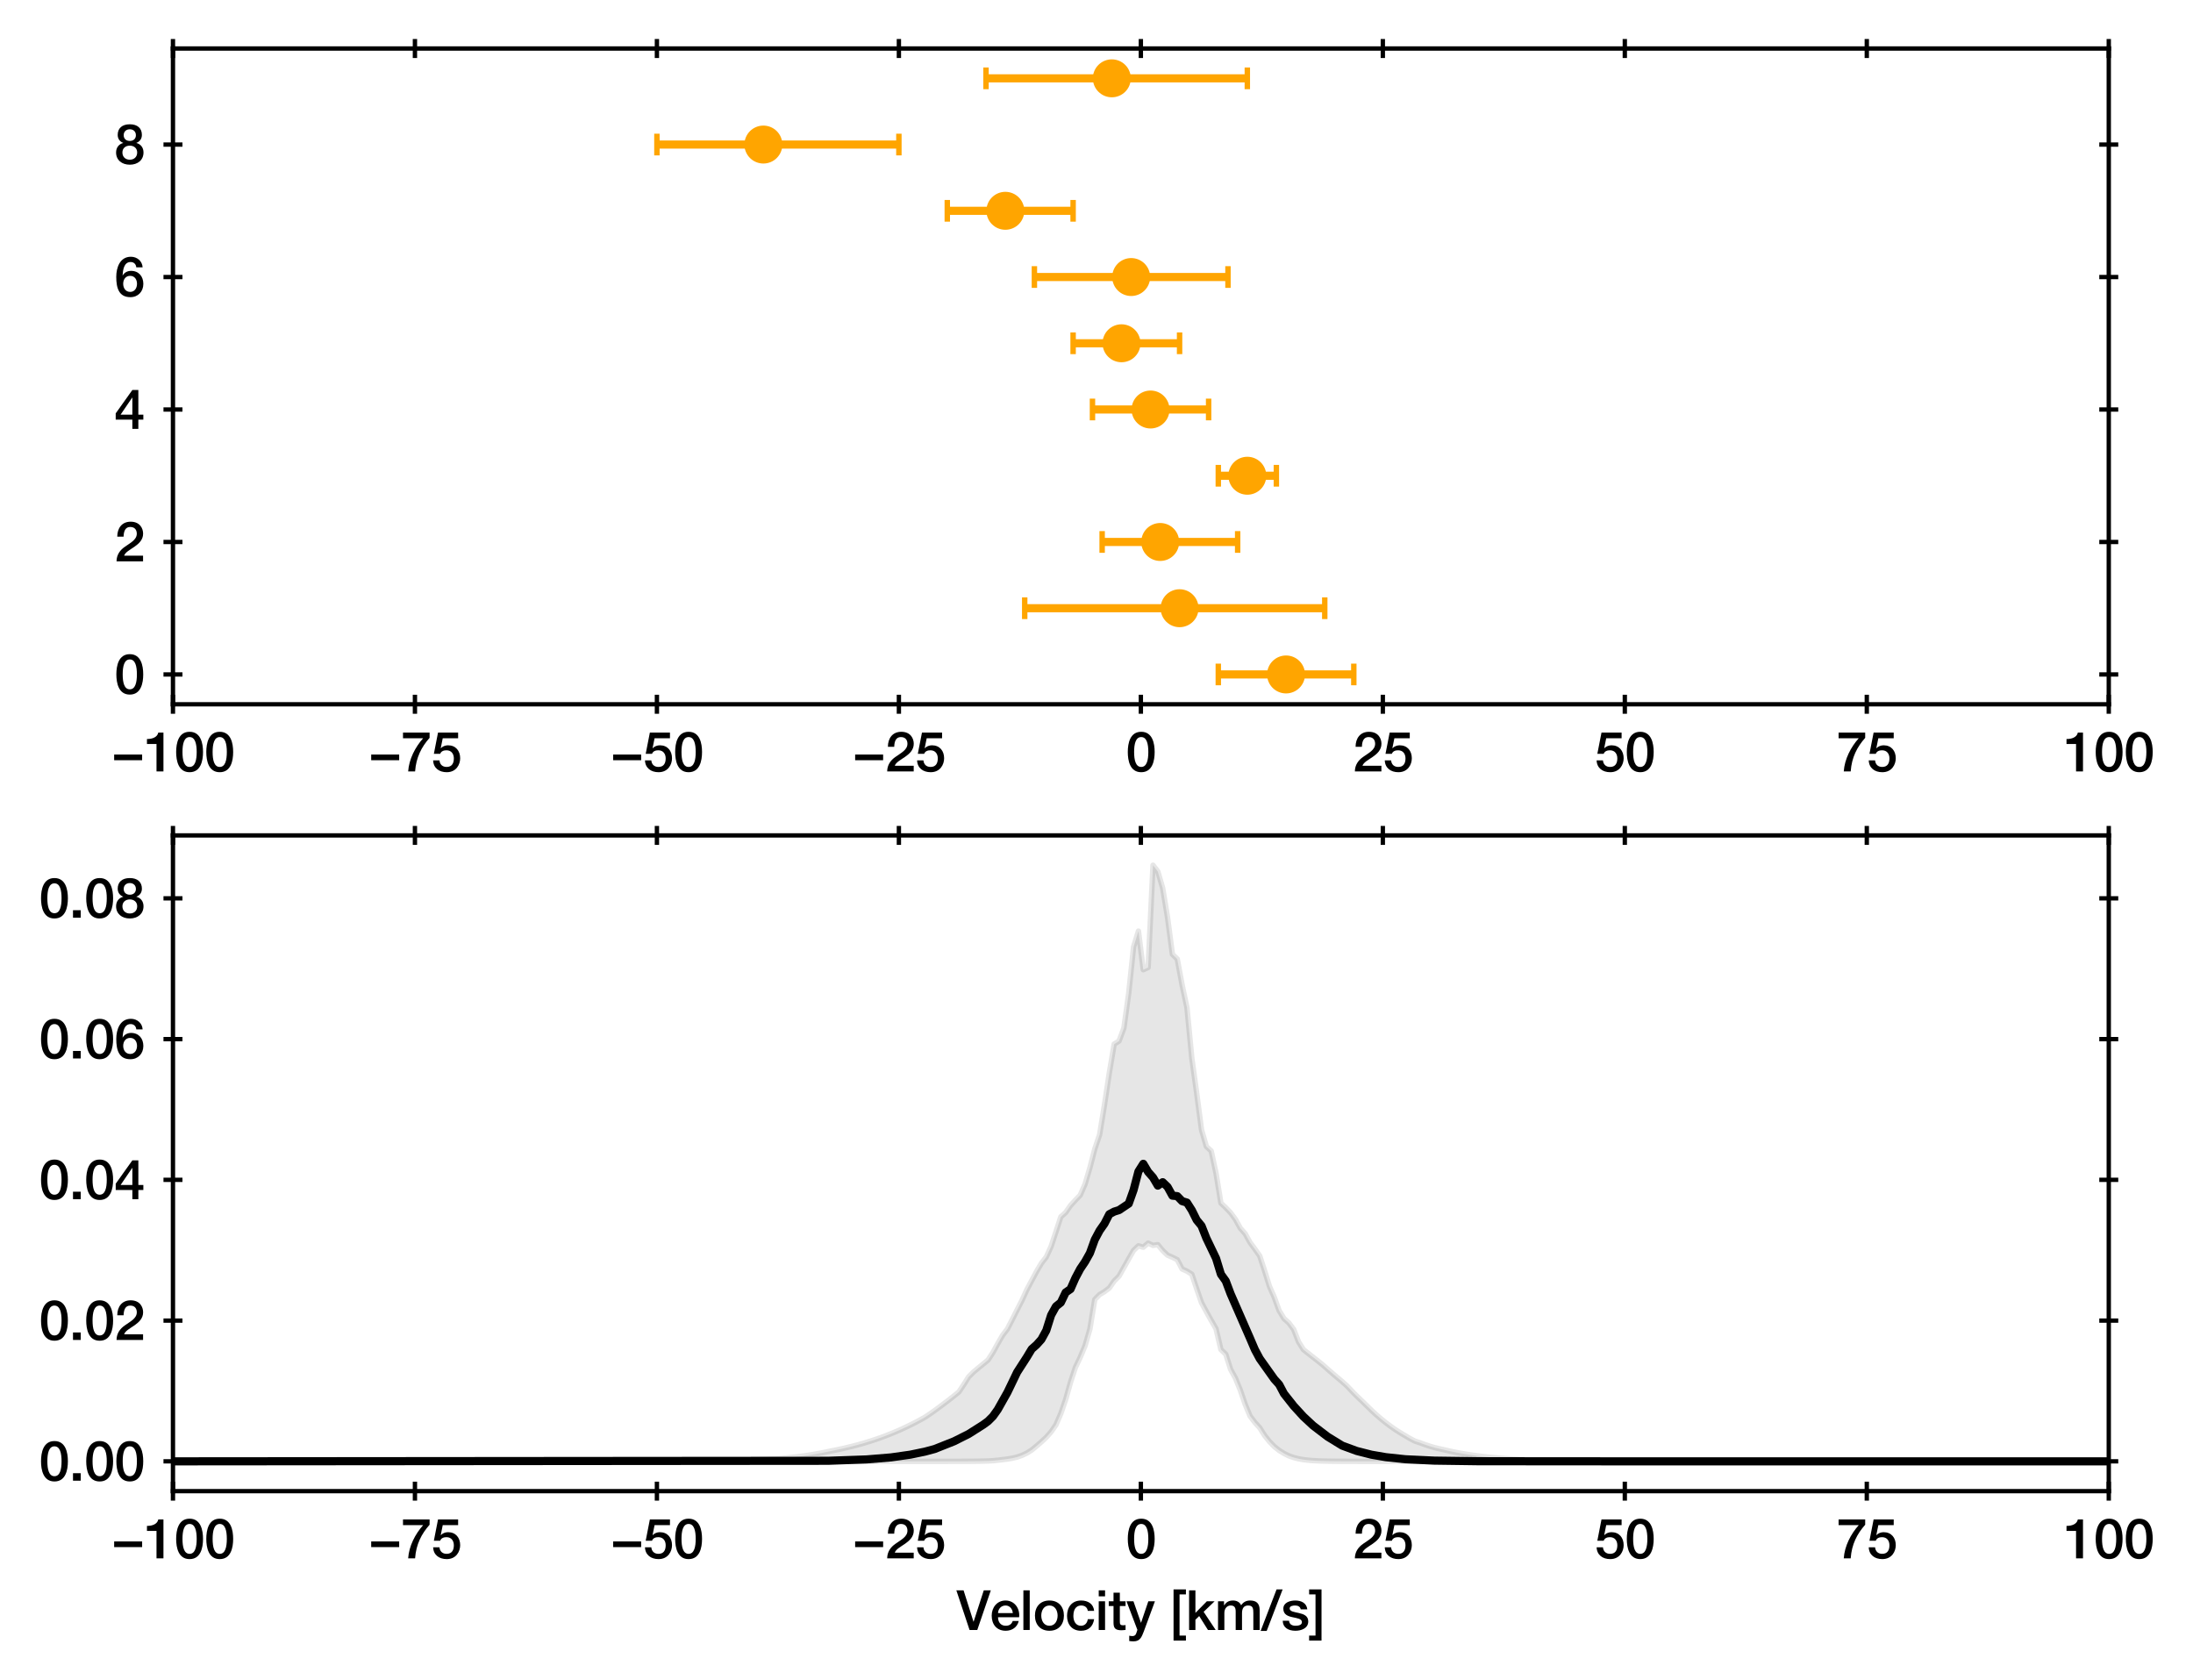 <?xml version="1.0" encoding="utf-8" standalone="no"?>
<!DOCTYPE svg PUBLIC "-//W3C//DTD SVG 1.1//EN"
  "http://www.w3.org/Graphics/SVG/1.1/DTD/svg11.dtd">
<svg height="309.921pt" version="1.1" viewBox="0 0 404.567 309.921" width="404.567pt" xmlns="http://www.w3.org/2000/svg" xmlns:xlink="http://www.w3.org/1999/xlink">
 <defs>
  <style type="text/css">*{stroke-linecap:butt;stroke-linejoin:round;}</style>
 </defs>
 <g id="figure_1">
  <g id="patch_1">
   <path d="M 0 309.921 
L 404.567 309.921 
L 404.567 0 
L 0 0 
z
" style="fill:#ffffff;"/>
  </g>
  <g id="axes_1">
   <g id="patch_2">
    <path d="M 31.908 129.91 
L 389.028 129.91 
L 389.028 8.95 
L 31.908 8.95 
z
" style="fill:#ffffff;"/>
   </g>
   <g id="matplotlib.axis_1">
    <g id="xtick_1">
     <g id="line2d_1">
      <defs>
       <path d="M 0 1.75 
L 0 -1.75 
" id="mc6e43547bb" style="stroke:#000000;stroke-width:0.8;"/>
      </defs>
      <g>
       <use style="stroke:#000000;stroke-width:0.8;" x="31.908" xlink:href="#mc6e43547bb" y="129.91"/>
      </g>
     </g>
     <g id="line2d_2">
      <g>
       <use style="stroke:#000000;stroke-width:0.8;" x="31.908" xlink:href="#mc6e43547bb" y="8.95"/>
      </g>
     </g>
     <g id="text_1">
      <!-- −100 -->
      <g transform="translate(20.569 142.301)scale(0.1 -0.1)">
       <defs>
        <path d="M 3533 1293 
L 3533 1946 
L 307 1946 
L 307 1293 
L 3533 1293 
z
" id="HelveticaNeue-Medium-2212" transform="scale(0.016)"/>
        <path d="M 339 3162 
L 1440 3162 
L 1440 0 
L 2240 0 
L 2240 4480 
L 1645 4480 
C 1536 3942 954 3731 339 3738 
L 339 3162 
z
" id="HelveticaNeue-Medium-31" transform="scale(0.016)"/>
        <path d="M 1779 518 
C 1139 518 960 1306 960 2240 
C 960 3174 1139 3962 1779 3962 
C 2419 3962 2598 3174 2598 2240 
C 2598 1306 2419 518 1779 518 
z
M 1779 4570 
C 493 4570 230 3258 230 2240 
C 230 1222 493 -90 1779 -90 
C 3066 -90 3328 1222 3328 2240 
C 3328 3258 3066 4570 1779 4570 
z
" id="HelveticaNeue-Medium-30" transform="scale(0.016)"/>
       </defs>
       <use xlink:href="#HelveticaNeue-Medium-2212"/>
       <use x="60" xlink:href="#HelveticaNeue-Medium-31"/>
       <use x="115.6" xlink:href="#HelveticaNeue-Medium-30"/>
       <use x="171.2" xlink:href="#HelveticaNeue-Medium-30"/>
      </g>
     </g>
    </g>
    <g id="xtick_2">
     <g id="line2d_3">
      <g>
       <use style="stroke:#000000;stroke-width:0.8;" x="76.548" xlink:href="#mc6e43547bb" y="129.91"/>
      </g>
     </g>
     <g id="line2d_4">
      <g>
       <use style="stroke:#000000;stroke-width:0.8;" x="76.548" xlink:href="#mc6e43547bb" y="8.95"/>
      </g>
     </g>
     <g id="text_2">
      <!-- −75 -->
      <g transform="translate(67.988 142.301)scale(0.1 -0.1)">
       <defs>
        <path d="M 224 3827 
L 2547 3827 
C 1626 2790 915 1414 819 0 
L 1619 0 
C 1734 1619 2355 2816 3290 3872 
L 3290 4480 
L 224 4480 
L 224 3827 
z
" id="HelveticaNeue-Medium-37" transform="scale(0.016)"/>
        <path d="M 307 2029 
L 1037 2029 
C 1152 2342 1453 2438 1760 2438 
C 2349 2438 2611 1997 2611 1504 
C 2611 960 2400 518 1779 518 
C 1306 518 998 794 954 1274 
L 224 1274 
C 256 378 928 -90 1792 -90 
C 2893 -90 3341 800 3341 1517 
C 3341 2374 2829 3014 1939 3014 
C 1638 3014 1312 2893 1114 2675 
L 1101 2688 
L 1331 3827 
L 3104 3827 
L 3104 4480 
L 787 4480 
L 307 2029 
z
" id="HelveticaNeue-Medium-35" transform="scale(0.016)"/>
       </defs>
       <use xlink:href="#HelveticaNeue-Medium-2212"/>
       <use x="60" xlink:href="#HelveticaNeue-Medium-37"/>
       <use x="115.6" xlink:href="#HelveticaNeue-Medium-35"/>
      </g>
     </g>
    </g>
    <g id="xtick_3">
     <g id="line2d_5">
      <g>
       <use style="stroke:#000000;stroke-width:0.8;" x="121.188" xlink:href="#mc6e43547bb" y="129.91"/>
      </g>
     </g>
     <g id="line2d_6">
      <g>
       <use style="stroke:#000000;stroke-width:0.8;" x="121.188" xlink:href="#mc6e43547bb" y="8.95"/>
      </g>
     </g>
     <g id="text_3">
      <!-- −50 -->
      <g transform="translate(112.628 142.301)scale(0.1 -0.1)">
       <use xlink:href="#HelveticaNeue-Medium-2212"/>
       <use x="60" xlink:href="#HelveticaNeue-Medium-35"/>
       <use x="115.6" xlink:href="#HelveticaNeue-Medium-30"/>
      </g>
     </g>
    </g>
    <g id="xtick_4">
     <g id="line2d_7">
      <g>
       <use style="stroke:#000000;stroke-width:0.8;" x="165.828" xlink:href="#mc6e43547bb" y="129.91"/>
      </g>
     </g>
     <g id="line2d_8">
      <g>
       <use style="stroke:#000000;stroke-width:0.8;" x="165.828" xlink:href="#mc6e43547bb" y="8.95"/>
      </g>
     </g>
     <g id="text_4">
      <!-- −25 -->
      <g transform="translate(157.268 142.301)scale(0.1 -0.1)">
       <defs>
        <path d="M 3309 653 
L 1126 653 
C 1254 1050 1798 1325 2317 1683 
C 2829 2042 3315 2483 3315 3194 
C 3315 3770 2970 4570 1875 4570 
C 877 4570 333 3834 333 2842 
L 1062 2842 
C 1082 3469 1254 3962 1830 3962 
C 2458 3962 2592 3488 2586 3168 
C 2573 2470 1818 2118 1235 1696 
C 634 1293 256 736 250 0 
L 3309 0 
L 3309 653 
z
" id="HelveticaNeue-Medium-32" transform="scale(0.016)"/>
       </defs>
       <use xlink:href="#HelveticaNeue-Medium-2212"/>
       <use x="60" xlink:href="#HelveticaNeue-Medium-32"/>
       <use x="115.6" xlink:href="#HelveticaNeue-Medium-35"/>
      </g>
     </g>
    </g>
    <g id="xtick_5">
     <g id="line2d_9">
      <g>
       <use style="stroke:#000000;stroke-width:0.8;" x="210.468" xlink:href="#mc6e43547bb" y="129.91"/>
      </g>
     </g>
     <g id="line2d_10">
      <g>
       <use style="stroke:#000000;stroke-width:0.8;" x="210.468" xlink:href="#mc6e43547bb" y="8.95"/>
      </g>
     </g>
     <g id="text_5">
      <!-- 0 -->
      <g transform="translate(207.688 142.301)scale(0.1 -0.1)">
       <use xlink:href="#HelveticaNeue-Medium-30"/>
      </g>
     </g>
    </g>
    <g id="xtick_6">
     <g id="line2d_11">
      <g>
       <use style="stroke:#000000;stroke-width:0.8;" x="255.108" xlink:href="#mc6e43547bb" y="129.91"/>
      </g>
     </g>
     <g id="line2d_12">
      <g>
       <use style="stroke:#000000;stroke-width:0.8;" x="255.108" xlink:href="#mc6e43547bb" y="8.95"/>
      </g>
     </g>
     <g id="text_6">
      <!-- 25 -->
      <g transform="translate(249.548 142.301)scale(0.1 -0.1)">
       <use xlink:href="#HelveticaNeue-Medium-32"/>
       <use x="55.6" xlink:href="#HelveticaNeue-Medium-35"/>
      </g>
     </g>
    </g>
    <g id="xtick_7">
     <g id="line2d_13">
      <g>
       <use style="stroke:#000000;stroke-width:0.8;" x="299.748" xlink:href="#mc6e43547bb" y="129.91"/>
      </g>
     </g>
     <g id="line2d_14">
      <g>
       <use style="stroke:#000000;stroke-width:0.8;" x="299.748" xlink:href="#mc6e43547bb" y="8.95"/>
      </g>
     </g>
     <g id="text_7">
      <!-- 50 -->
      <g transform="translate(294.188 142.301)scale(0.1 -0.1)">
       <use xlink:href="#HelveticaNeue-Medium-35"/>
       <use x="55.6" xlink:href="#HelveticaNeue-Medium-30"/>
      </g>
     </g>
    </g>
    <g id="xtick_8">
     <g id="line2d_15">
      <g>
       <use style="stroke:#000000;stroke-width:0.8;" x="344.388" xlink:href="#mc6e43547bb" y="129.91"/>
      </g>
     </g>
     <g id="line2d_16">
      <g>
       <use style="stroke:#000000;stroke-width:0.8;" x="344.388" xlink:href="#mc6e43547bb" y="8.95"/>
      </g>
     </g>
     <g id="text_8">
      <!-- 75 -->
      <g transform="translate(338.828 142.301)scale(0.1 -0.1)">
       <use xlink:href="#HelveticaNeue-Medium-37"/>
       <use x="55.6" xlink:href="#HelveticaNeue-Medium-35"/>
      </g>
     </g>
    </g>
    <g id="xtick_9">
     <g id="line2d_17">
      <g>
       <use style="stroke:#000000;stroke-width:0.8;" x="389.028" xlink:href="#mc6e43547bb" y="129.91"/>
      </g>
     </g>
     <g id="line2d_18">
      <g>
       <use style="stroke:#000000;stroke-width:0.8;" x="389.028" xlink:href="#mc6e43547bb" y="8.95"/>
      </g>
     </g>
     <g id="text_9">
      <!-- 100 -->
      <g transform="translate(380.689 142.301)scale(0.1 -0.1)">
       <use xlink:href="#HelveticaNeue-Medium-31"/>
       <use x="55.6" xlink:href="#HelveticaNeue-Medium-30"/>
       <use x="111.2" xlink:href="#HelveticaNeue-Medium-30"/>
      </g>
     </g>
    </g>
   </g>
   <g id="matplotlib.axis_2">
    <g id="ytick_1">
     <g id="line2d_19">
      <defs>
       <path d="M 1.75 0 
L -1.75 -0 
" id="m02555c7441" style="stroke:#000000;stroke-width:0.8;"/>
      </defs>
      <g>
       <use style="stroke:#000000;stroke-width:0.8;" x="31.908" xlink:href="#m02555c7441" y="124.412"/>
      </g>
     </g>
     <g id="line2d_20">
      <g>
       <use style="stroke:#000000;stroke-width:0.8;" x="389.028" xlink:href="#m02555c7441" y="124.412"/>
      </g>
     </g>
     <g id="text_10">
      <!-- 0 -->
      <g transform="translate(21.098 127.982)scale(0.1 -0.1)">
       <use xlink:href="#HelveticaNeue-Medium-30"/>
      </g>
     </g>
    </g>
    <g id="ytick_2">
     <g id="line2d_21">
      <g>
       <use style="stroke:#000000;stroke-width:0.8;" x="31.908" xlink:href="#m02555c7441" y="99.975"/>
      </g>
     </g>
     <g id="line2d_22">
      <g>
       <use style="stroke:#000000;stroke-width:0.8;" x="389.028" xlink:href="#m02555c7441" y="99.975"/>
      </g>
     </g>
     <g id="text_11">
      <!-- 2 -->
      <g transform="translate(21.098 103.546)scale(0.1 -0.1)">
       <use xlink:href="#HelveticaNeue-Medium-32"/>
      </g>
     </g>
    </g>
    <g id="ytick_3">
     <g id="line2d_23">
      <g>
       <use style="stroke:#000000;stroke-width:0.8;" x="31.908" xlink:href="#m02555c7441" y="75.539"/>
      </g>
     </g>
     <g id="line2d_24">
      <g>
       <use style="stroke:#000000;stroke-width:0.8;" x="389.028" xlink:href="#m02555c7441" y="75.539"/>
      </g>
     </g>
     <g id="text_12">
      <!-- 4 -->
      <g transform="translate(21.098 79.109)scale(0.1 -0.1)">
       <defs>
        <path d="M 3341 1638 
L 2765 1638 
L 2765 4480 
L 2074 4480 
L 154 1786 
L 154 1062 
L 2074 1062 
L 2074 0 
L 2765 0 
L 2765 1062 
L 3341 1062 
L 3341 1638 
z
M 2061 3610 
L 2074 3610 
L 2074 1638 
L 717 1638 
L 2061 3610 
z
" id="HelveticaNeue-Medium-34" transform="scale(0.016)"/>
       </defs>
       <use xlink:href="#HelveticaNeue-Medium-34"/>
      </g>
     </g>
    </g>
    <g id="ytick_4">
     <g id="line2d_25">
      <g>
       <use style="stroke:#000000;stroke-width:0.8;" x="31.908" xlink:href="#m02555c7441" y="51.103"/>
      </g>
     </g>
     <g id="line2d_26">
      <g>
       <use style="stroke:#000000;stroke-width:0.8;" x="389.028" xlink:href="#m02555c7441" y="51.103"/>
      </g>
     </g>
     <g id="text_13">
      <!-- 6 -->
      <g transform="translate(21.098 54.673)scale(0.1 -0.1)">
       <defs>
        <path d="M 1824 518 
C 1293 518 1018 966 1018 1453 
C 1018 1946 1293 2368 1824 2368 
C 2349 2368 2611 1933 2611 1453 
C 2611 973 2349 518 1824 518 
z
M 3258 3347 
C 3219 4077 2618 4570 1907 4570 
C 640 4570 218 3322 218 2253 
C 218 947 531 -90 1850 -90 
C 2746 -90 3341 570 3341 1440 
C 3341 2298 2816 2944 1926 2944 
C 1530 2944 1158 2765 960 2413 
L 947 2426 
C 992 3014 1082 3962 1875 3962 
C 2253 3962 2496 3712 2528 3347 
L 3258 3347 
z
" id="HelveticaNeue-Medium-36" transform="scale(0.016)"/>
       </defs>
       <use xlink:href="#HelveticaNeue-Medium-36"/>
      </g>
     </g>
    </g>
    <g id="ytick_5">
     <g id="line2d_27">
      <g>
       <use style="stroke:#000000;stroke-width:0.8;" x="31.908" xlink:href="#m02555c7441" y="26.666"/>
      </g>
     </g>
     <g id="line2d_28">
      <g>
       <use style="stroke:#000000;stroke-width:0.8;" x="389.028" xlink:href="#m02555c7441" y="26.666"/>
      </g>
     </g>
     <g id="text_14">
      <!-- 8 -->
      <g transform="translate(21.098 30.237)scale(0.1 -0.1)">
       <defs>
        <path d="M 1779 486 
C 1293 486 928 794 928 1318 
C 928 1811 1293 2106 1779 2106 
C 2266 2106 2630 1811 2630 1318 
C 2630 794 2266 486 1779 486 
z
M 1779 -90 
C 2688 -90 3360 442 3360 1318 
C 3360 1882 3040 2285 2541 2413 
L 2541 2426 
C 2944 2579 3174 2912 3174 3347 
C 3174 4109 2669 4570 1779 4570 
C 890 4570 384 4109 384 3347 
C 384 2912 614 2579 1018 2426 
L 1018 2413 
C 518 2285 198 1882 198 1318 
C 198 442 870 -90 1779 -90 
z
M 1779 3994 
C 2170 3994 2483 3750 2483 3309 
C 2483 2886 2182 2650 1779 2650 
C 1376 2650 1075 2886 1075 3309 
C 1075 3750 1389 3994 1779 3994 
z
" id="HelveticaNeue-Medium-38" transform="scale(0.016)"/>
       </defs>
       <use xlink:href="#HelveticaNeue-Medium-38"/>
      </g>
     </g>
    </g>
   </g>
   <g id="LineCollection_1">
    <path clip-path="url(#p9a034006bf)" d="M 224.753 124.412 
L 249.751 124.412 
" style="fill:none;stroke:#ffa500;stroke-width:1.5;"/>
    <path clip-path="url(#p9a034006bf)" d="M 189.041 112.194 
L 244.394 112.194 
" style="fill:none;stroke:#ffa500;stroke-width:1.5;"/>
    <path clip-path="url(#p9a034006bf)" d="M 203.325 99.975 
L 228.324 99.975 
" style="fill:none;stroke:#ffa500;stroke-width:1.5;"/>
    <path clip-path="url(#p9a034006bf)" d="M 224.753 87.757 
L 235.466 87.757 
" style="fill:none;stroke:#ffa500;stroke-width:1.5;"/>
    <path clip-path="url(#p9a034006bf)" d="M 201.54 75.539 
L 222.967 75.539 
" style="fill:none;stroke:#ffa500;stroke-width:1.5;"/>
    <path clip-path="url(#p9a034006bf)" d="M 197.969 63.321 
L 217.61 63.321 
" style="fill:none;stroke:#ffa500;stroke-width:1.5;"/>
    <path clip-path="url(#p9a034006bf)" d="M 190.826 51.103 
L 226.538 51.103 
" style="fill:none;stroke:#ffa500;stroke-width:1.5;"/>
    <path clip-path="url(#p9a034006bf)" d="M 174.756 38.885 
L 197.969 38.885 
" style="fill:none;stroke:#ffa500;stroke-width:1.5;"/>
    <path clip-path="url(#p9a034006bf)" d="M 121.188 26.666 
L 165.828 26.666 
" style="fill:none;stroke:#ffa500;stroke-width:1.5;"/>
    <path clip-path="url(#p9a034006bf)" d="M 181.898 14.448 
L 230.109 14.448 
" style="fill:none;stroke:#ffa500;stroke-width:1.5;"/>
   </g>
   <g id="line2d_29">
    <defs>
     <path d="M 0 2 
L 0 -2 
" id="m38f7f92215" style="stroke:#ffa500;"/>
    </defs>
    <g clip-path="url(#p9a034006bf)">
     <use style="fill:#ffa500;stroke:#ffa500;" x="224.753" xlink:href="#m38f7f92215" y="124.412"/>
     <use style="fill:#ffa500;stroke:#ffa500;" x="189.041" xlink:href="#m38f7f92215" y="112.194"/>
     <use style="fill:#ffa500;stroke:#ffa500;" x="203.325" xlink:href="#m38f7f92215" y="99.975"/>
     <use style="fill:#ffa500;stroke:#ffa500;" x="224.753" xlink:href="#m38f7f92215" y="87.757"/>
     <use style="fill:#ffa500;stroke:#ffa500;" x="201.54" xlink:href="#m38f7f92215" y="75.539"/>
     <use style="fill:#ffa500;stroke:#ffa500;" x="197.969" xlink:href="#m38f7f92215" y="63.321"/>
     <use style="fill:#ffa500;stroke:#ffa500;" x="190.826" xlink:href="#m38f7f92215" y="51.103"/>
     <use style="fill:#ffa500;stroke:#ffa500;" x="174.756" xlink:href="#m38f7f92215" y="38.885"/>
     <use style="fill:#ffa500;stroke:#ffa500;" x="121.188" xlink:href="#m38f7f92215" y="26.666"/>
     <use style="fill:#ffa500;stroke:#ffa500;" x="181.898" xlink:href="#m38f7f92215" y="14.448"/>
    </g>
   </g>
   <g id="line2d_30">
    <g clip-path="url(#p9a034006bf)">
     <use style="fill:#ffa500;stroke:#ffa500;" x="249.751" xlink:href="#m38f7f92215" y="124.412"/>
     <use style="fill:#ffa500;stroke:#ffa500;" x="244.394" xlink:href="#m38f7f92215" y="112.194"/>
     <use style="fill:#ffa500;stroke:#ffa500;" x="228.324" xlink:href="#m38f7f92215" y="99.975"/>
     <use style="fill:#ffa500;stroke:#ffa500;" x="235.466" xlink:href="#m38f7f92215" y="87.757"/>
     <use style="fill:#ffa500;stroke:#ffa500;" x="222.967" xlink:href="#m38f7f92215" y="75.539"/>
     <use style="fill:#ffa500;stroke:#ffa500;" x="217.61" xlink:href="#m38f7f92215" y="63.321"/>
     <use style="fill:#ffa500;stroke:#ffa500;" x="226.538" xlink:href="#m38f7f92215" y="51.103"/>
     <use style="fill:#ffa500;stroke:#ffa500;" x="197.969" xlink:href="#m38f7f92215" y="38.885"/>
     <use style="fill:#ffa500;stroke:#ffa500;" x="165.828" xlink:href="#m38f7f92215" y="26.666"/>
     <use style="fill:#ffa500;stroke:#ffa500;" x="230.109" xlink:href="#m38f7f92215" y="14.448"/>
    </g>
   </g>
   <g id="line2d_31">
    <defs>
     <path d="M 0 3 
C 0.796 3 1.559 2.684 2.121 2.121 
C 2.684 1.559 3 0.796 3 0 
C 3 -0.796 2.684 -1.559 2.121 -2.121 
C 1.559 -2.684 0.796 -3 0 -3 
C -0.796 -3 -1.559 -2.684 -2.121 -2.121 
C -2.684 -1.559 -3 -0.796 -3 0 
C -3 0.796 -2.684 1.559 -2.121 2.121 
C -1.559 2.684 -0.796 3 0 3 
z
" id="m8e528ecdb0" style="stroke:#ffa500;"/>
    </defs>
    <g clip-path="url(#p9a034006bf)">
     <use style="fill:#ffa500;stroke:#ffa500;" x="237.252" xlink:href="#m8e528ecdb0" y="124.412"/>
     <use style="fill:#ffa500;stroke:#ffa500;" x="217.61" xlink:href="#m8e528ecdb0" y="112.194"/>
     <use style="fill:#ffa500;stroke:#ffa500;" x="214.039" xlink:href="#m8e528ecdb0" y="99.975"/>
     <use style="fill:#ffa500;stroke:#ffa500;" x="230.109" xlink:href="#m8e528ecdb0" y="87.757"/>
     <use style="fill:#ffa500;stroke:#ffa500;" x="212.253" xlink:href="#m8e528ecdb0" y="75.539"/>
     <use style="fill:#ffa500;stroke:#ffa500;" x="206.897" xlink:href="#m8e528ecdb0" y="63.321"/>
     <use style="fill:#ffa500;stroke:#ffa500;" x="208.682" xlink:href="#m8e528ecdb0" y="51.103"/>
     <use style="fill:#ffa500;stroke:#ffa500;" x="185.469" xlink:href="#m8e528ecdb0" y="38.885"/>
     <use style="fill:#ffa500;stroke:#ffa500;" x="140.829" xlink:href="#m8e528ecdb0" y="26.666"/>
     <use style="fill:#ffa500;stroke:#ffa500;" x="205.111" xlink:href="#m8e528ecdb0" y="14.448"/>
    </g>
   </g>
   <g id="patch_3">
    <path d="M 31.908 129.91 
L 31.908 8.95 
" style="fill:none;stroke:#000000;stroke-linecap:square;stroke-linejoin:miter;stroke-width:0.8;"/>
   </g>
   <g id="patch_4">
    <path d="M 389.028 129.91 
L 389.028 8.95 
" style="fill:none;stroke:#000000;stroke-linecap:square;stroke-linejoin:miter;stroke-width:0.8;"/>
   </g>
   <g id="patch_5">
    <path d="M 31.908 129.91 
L 389.028 129.91 
" style="fill:none;stroke:#000000;stroke-linecap:square;stroke-linejoin:miter;stroke-width:0.8;"/>
   </g>
   <g id="patch_6">
    <path d="M 31.908 8.95 
L 389.028 8.95 
" style="fill:none;stroke:#000000;stroke-linecap:square;stroke-linejoin:miter;stroke-width:0.8;"/>
   </g>
  </g>
  <g id="axes_2">
   <g id="patch_7">
    <path d="M 31.908 275.062 
L 389.028 275.062 
L 389.028 154.102 
L 31.908 154.102 
z
" style="fill:#ffffff;"/>
   </g>
   <g id="PolyCollection_1">
    <defs>
     <path d="M 31.908 -40.358 
L 31.908 -40.358 
L 32.803 -40.358 
L 33.698 -40.358 
L 34.593 -40.358 
L 35.488 -40.358 
L 36.383 -40.358 
L 37.278 -40.358 
L 38.173 -40.358 
L 39.068 -40.358 
L 39.963 -40.358 
L 40.858 -40.358 
L 41.753 -40.358 
L 42.648 -40.358 
L 43.543 -40.358 
L 44.438 -40.358 
L 45.333 -40.358 
L 46.228 -40.358 
L 47.123 -40.358 
L 48.018 -40.358 
L 48.914 -40.358 
L 49.809 -40.358 
L 50.704 -40.358 
L 51.599 -40.358 
L 52.494 -40.358 
L 53.389 -40.358 
L 54.284 -40.358 
L 55.179 -40.358 
L 56.074 -40.358 
L 56.969 -40.358 
L 57.864 -40.358 
L 58.759 -40.358 
L 59.654 -40.358 
L 60.549 -40.358 
L 61.444 -40.358 
L 62.339 -40.358 
L 63.234 -40.358 
L 64.129 -40.358 
L 65.024 -40.358 
L 65.919 -40.358 
L 66.814 -40.358 
L 67.709 -40.358 
L 68.604 -40.358 
L 69.499 -40.358 
L 70.394 -40.358 
L 71.289 -40.358 
L 72.185 -40.358 
L 73.08 -40.358 
L 73.975 -40.358 
L 74.87 -40.358 
L 75.765 -40.358 
L 76.66 -40.358 
L 77.555 -40.358 
L 78.45 -40.358 
L 79.345 -40.358 
L 80.24 -40.358 
L 81.135 -40.358 
L 82.03 -40.358 
L 82.925 -40.358 
L 83.82 -40.358 
L 84.715 -40.358 
L 85.61 -40.358 
L 86.505 -40.358 
L 87.4 -40.358 
L 88.295 -40.358 
L 89.19 -40.358 
L 90.085 -40.358 
L 90.98 -40.358 
L 91.875 -40.358 
L 92.77 -40.358 
L 93.665 -40.358 
L 94.56 -40.358 
L 95.455 -40.358 
L 96.351 -40.358 
L 97.246 -40.358 
L 98.141 -40.358 
L 99.036 -40.358 
L 99.931 -40.358 
L 100.826 -40.358 
L 101.721 -40.358 
L 102.616 -40.358 
L 103.511 -40.358 
L 104.406 -40.358 
L 105.301 -40.358 
L 106.196 -40.358 
L 107.091 -40.358 
L 107.986 -40.358 
L 108.881 -40.358 
L 109.776 -40.358 
L 110.671 -40.358 
L 111.566 -40.358 
L 112.461 -40.358 
L 113.356 -40.358 
L 114.251 -40.358 
L 115.146 -40.358 
L 116.041 -40.358 
L 116.936 -40.358 
L 117.831 -40.358 
L 118.726 -40.358 
L 119.621 -40.358 
L 120.517 -40.358 
L 121.412 -40.358 
L 122.307 -40.358 
L 123.202 -40.358 
L 124.097 -40.358 
L 124.992 -40.358 
L 125.887 -40.358 
L 126.782 -40.358 
L 127.677 -40.358 
L 128.572 -40.358 
L 129.467 -40.358 
L 130.362 -40.358 
L 131.257 -40.358 
L 132.152 -40.358 
L 133.047 -40.358 
L 133.942 -40.358 
L 134.837 -40.358 
L 135.732 -40.358 
L 136.627 -40.358 
L 137.522 -40.358 
L 138.417 -40.358 
L 139.312 -40.358 
L 140.207 -40.358 
L 141.102 -40.358 
L 141.997 -40.358 
L 142.892 -40.358 
L 143.788 -40.358 
L 144.683 -40.358 
L 145.578 -40.358 
L 146.473 -40.358 
L 147.368 -40.358 
L 148.263 -40.358 
L 149.158 -40.358 
L 150.053 -40.358 
L 150.948 -40.358 
L 151.843 -40.358 
L 152.738 -40.358 
L 153.633 -40.358 
L 154.528 -40.358 
L 155.423 -40.358 
L 156.318 -40.358 
L 157.213 -40.358 
L 158.108 -40.358 
L 159.003 -40.358 
L 159.898 -40.358 
L 160.793 -40.358 
L 161.688 -40.358 
L 162.583 -40.358 
L 163.478 -40.358 
L 164.373 -40.358 
L 165.268 -40.358 
L 166.163 -40.358 
L 167.058 -40.358 
L 167.954 -40.358 
L 168.849 -40.358 
L 169.744 -40.358 
L 170.639 -40.358 
L 171.534 -40.358 
L 172.429 -40.358 
L 173.324 -40.358 
L 174.219 -40.358 
L 175.114 -40.359 
L 176.009 -40.36 
L 176.904 -40.361 
L 177.799 -40.363 
L 178.694 -40.367 
L 179.589 -40.374 
L 180.484 -40.385 
L 181.379 -40.402 
L 182.274 -40.429 
L 183.169 -40.475 
L 184.064 -40.564 
L 184.959 -40.674 
L 185.854 -40.786 
L 186.749 -40.933 
L 187.644 -41.147 
L 188.539 -41.461 
L 189.434 -41.884 
L 190.329 -42.445 
L 191.225 -43.182 
L 192.12 -43.956 
L 193.015 -44.791 
L 193.91 -45.804 
L 194.805 -47.095 
L 195.7 -49.173 
L 196.595 -51.76 
L 197.49 -54.931 
L 198.385 -57.667 
L 199.28 -59.549 
L 200.175 -61.687 
L 201.07 -64.779 
L 201.965 -70.213 
L 202.86 -71.122 
L 203.755 -71.659 
L 204.65 -72.34 
L 205.545 -73.627 
L 206.44 -74.514 
L 207.335 -76.121 
L 208.23 -77.711 
L 209.125 -79.275 
L 210.02 -80.115 
L 210.915 -79.852 
L 211.81 -80.62 
L 212.705 -80.191 
L 213.6 -80.328 
L 214.495 -79.238 
L 215.391 -78.386 
L 216.286 -78.002 
L 217.181 -77.553 
L 218.076 -75.846 
L 218.971 -75.436 
L 219.866 -74.873 
L 220.761 -72.211 
L 221.656 -69.623 
L 222.551 -67.973 
L 223.446 -66.359 
L 224.341 -64.792 
L 225.236 -60.975 
L 226.131 -60.121 
L 227.026 -57.325 
L 227.921 -55.682 
L 228.816 -53.491 
L 229.711 -50.885 
L 230.606 -48.721 
L 231.501 -47.535 
L 232.396 -46.555 
L 233.291 -45.137 
L 234.186 -44.016 
L 235.081 -43.09 
L 235.976 -42.376 
L 236.871 -41.82 
L 237.766 -41.375 
L 238.661 -41.056 
L 239.557 -40.83 
L 240.452 -40.673 
L 241.347 -40.565 
L 242.242 -40.492 
L 243.137 -40.444 
L 244.032 -40.412 
L 244.927 -40.392 
L 245.822 -40.379 
L 246.717 -40.37 
L 247.612 -40.365 
L 248.507 -40.362 
L 249.402 -40.36 
L 250.297 -40.359 
L 251.192 -40.358 
L 252.087 -40.358 
L 252.982 -40.358 
L 253.877 -40.358 
L 254.772 -40.358 
L 255.667 -40.358 
L 256.562 -40.358 
L 257.457 -40.358 
L 258.352 -40.358 
L 259.247 -40.358 
L 260.142 -40.358 
L 261.037 -40.358 
L 261.932 -40.358 
L 262.828 -40.358 
L 263.723 -40.358 
L 264.618 -40.358 
L 265.513 -40.358 
L 266.408 -40.358 
L 267.303 -40.358 
L 268.198 -40.358 
L 269.093 -40.358 
L 269.988 -40.358 
L 270.883 -40.358 
L 271.778 -40.358 
L 272.673 -40.358 
L 273.568 -40.358 
L 274.463 -40.358 
L 275.358 -40.358 
L 276.253 -40.358 
L 277.148 -40.358 
L 278.043 -40.358 
L 278.938 -40.358 
L 279.833 -40.358 
L 280.728 -40.358 
L 281.623 -40.358 
L 282.518 -40.358 
L 283.413 -40.358 
L 284.308 -40.358 
L 285.203 -40.358 
L 286.098 -40.358 
L 286.994 -40.358 
L 287.889 -40.358 
L 288.784 -40.358 
L 289.679 -40.358 
L 290.574 -40.358 
L 291.469 -40.358 
L 292.364 -40.358 
L 293.259 -40.358 
L 294.154 -40.358 
L 295.049 -40.358 
L 295.944 -40.358 
L 296.839 -40.358 
L 297.734 -40.358 
L 298.629 -40.358 
L 299.524 -40.358 
L 300.419 -40.358 
L 301.314 -40.358 
L 302.209 -40.358 
L 303.104 -40.358 
L 303.999 -40.358 
L 304.894 -40.358 
L 305.789 -40.358 
L 306.684 -40.358 
L 307.579 -40.358 
L 308.474 -40.358 
L 309.369 -40.358 
L 310.265 -40.358 
L 311.16 -40.358 
L 312.055 -40.358 
L 312.95 -40.358 
L 313.845 -40.358 
L 314.74 -40.358 
L 315.635 -40.358 
L 316.53 -40.358 
L 317.425 -40.358 
L 318.32 -40.358 
L 319.215 -40.358 
L 320.11 -40.358 
L 321.005 -40.358 
L 321.9 -40.358 
L 322.795 -40.358 
L 323.69 -40.358 
L 324.585 -40.358 
L 325.48 -40.358 
L 326.375 -40.358 
L 327.27 -40.358 
L 328.165 -40.358 
L 329.06 -40.358 
L 329.955 -40.358 
L 330.85 -40.358 
L 331.745 -40.358 
L 332.64 -40.358 
L 333.535 -40.358 
L 334.431 -40.358 
L 335.326 -40.358 
L 336.221 -40.358 
L 337.116 -40.358 
L 338.011 -40.358 
L 338.906 -40.358 
L 339.801 -40.358 
L 340.696 -40.358 
L 341.591 -40.358 
L 342.486 -40.358 
L 343.381 -40.358 
L 344.276 -40.358 
L 345.171 -40.358 
L 346.066 -40.358 
L 346.961 -40.358 
L 347.856 -40.358 
L 348.751 -40.358 
L 349.646 -40.358 
L 350.541 -40.358 
L 351.436 -40.358 
L 352.331 -40.358 
L 353.226 -40.358 
L 354.121 -40.358 
L 355.016 -40.358 
L 355.911 -40.358 
L 356.806 -40.358 
L 357.701 -40.358 
L 358.597 -40.358 
L 359.492 -40.358 
L 360.387 -40.358 
L 361.282 -40.358 
L 362.177 -40.358 
L 363.072 -40.358 
L 363.967 -40.358 
L 364.862 -40.358 
L 365.757 -40.358 
L 366.652 -40.358 
L 367.547 -40.358 
L 368.442 -40.358 
L 369.337 -40.358 
L 370.232 -40.358 
L 371.127 -40.358 
L 372.022 -40.358 
L 372.917 -40.358 
L 373.812 -40.358 
L 374.707 -40.358 
L 375.602 -40.358 
L 376.497 -40.358 
L 377.392 -40.358 
L 378.287 -40.358 
L 379.182 -40.358 
L 380.077 -40.358 
L 380.972 -40.358 
L 381.868 -40.358 
L 382.763 -40.358 
L 383.658 -40.358 
L 384.553 -40.358 
L 385.448 -40.358 
L 386.343 -40.358 
L 387.238 -40.358 
L 388.133 -40.358 
L 389.028 -40.358 
L 389.028 -40.358 
L 389.028 -40.358 
L 388.133 -40.358 
L 387.238 -40.358 
L 386.343 -40.358 
L 385.448 -40.358 
L 384.553 -40.358 
L 383.658 -40.358 
L 382.763 -40.358 
L 381.868 -40.358 
L 380.972 -40.358 
L 380.077 -40.358 
L 379.182 -40.358 
L 378.287 -40.358 
L 377.392 -40.358 
L 376.497 -40.358 
L 375.602 -40.358 
L 374.707 -40.358 
L 373.812 -40.358 
L 372.917 -40.358 
L 372.022 -40.358 
L 371.127 -40.358 
L 370.232 -40.358 
L 369.337 -40.358 
L 368.442 -40.358 
L 367.547 -40.358 
L 366.652 -40.358 
L 365.757 -40.358 
L 364.862 -40.358 
L 363.967 -40.358 
L 363.072 -40.358 
L 362.177 -40.358 
L 361.282 -40.358 
L 360.387 -40.358 
L 359.492 -40.358 
L 358.597 -40.358 
L 357.701 -40.358 
L 356.806 -40.358 
L 355.911 -40.358 
L 355.016 -40.358 
L 354.121 -40.358 
L 353.226 -40.358 
L 352.331 -40.358 
L 351.436 -40.358 
L 350.541 -40.358 
L 349.646 -40.358 
L 348.751 -40.358 
L 347.856 -40.358 
L 346.961 -40.358 
L 346.066 -40.358 
L 345.171 -40.358 
L 344.276 -40.358 
L 343.381 -40.358 
L 342.486 -40.358 
L 341.591 -40.358 
L 340.696 -40.358 
L 339.801 -40.358 
L 338.906 -40.358 
L 338.011 -40.358 
L 337.116 -40.358 
L 336.221 -40.358 
L 335.326 -40.358 
L 334.431 -40.358 
L 333.535 -40.358 
L 332.64 -40.358 
L 331.745 -40.358 
L 330.85 -40.358 
L 329.955 -40.358 
L 329.06 -40.358 
L 328.165 -40.358 
L 327.27 -40.358 
L 326.375 -40.358 
L 325.48 -40.358 
L 324.585 -40.358 
L 323.69 -40.358 
L 322.795 -40.358 
L 321.9 -40.358 
L 321.005 -40.358 
L 320.11 -40.358 
L 319.215 -40.358 
L 318.32 -40.358 
L 317.425 -40.358 
L 316.53 -40.358 
L 315.635 -40.358 
L 314.74 -40.358 
L 313.845 -40.358 
L 312.95 -40.358 
L 312.055 -40.358 
L 311.16 -40.358 
L 310.265 -40.359 
L 309.369 -40.359 
L 308.474 -40.359 
L 307.579 -40.36 
L 306.684 -40.36 
L 305.789 -40.36 
L 304.894 -40.361 
L 303.999 -40.362 
L 303.104 -40.363 
L 302.209 -40.364 
L 301.314 -40.365 
L 300.419 -40.367 
L 299.524 -40.368 
L 298.629 -40.371 
L 297.734 -40.373 
L 296.839 -40.376 
L 295.944 -40.38 
L 295.049 -40.384 
L 294.154 -40.389 
L 293.259 -40.395 
L 292.364 -40.402 
L 291.469 -40.41 
L 290.574 -40.419 
L 289.679 -40.43 
L 288.784 -40.441 
L 287.889 -40.454 
L 286.994 -40.469 
L 286.098 -40.488 
L 285.203 -40.511 
L 284.308 -40.536 
L 283.413 -40.566 
L 282.518 -40.6 
L 281.623 -40.64 
L 280.728 -40.683 
L 279.833 -40.732 
L 278.938 -40.788 
L 278.043 -40.848 
L 277.148 -40.912 
L 276.253 -40.983 
L 275.358 -41.063 
L 274.463 -41.152 
L 273.568 -41.25 
L 272.673 -41.358 
L 271.778 -41.478 
L 270.883 -41.61 
L 269.988 -41.755 
L 269.093 -41.914 
L 268.198 -42.089 
L 267.303 -42.28 
L 266.408 -42.483 
L 265.513 -42.683 
L 264.618 -42.898 
L 263.723 -43.161 
L 262.828 -43.463 
L 261.932 -43.793 
L 261.037 -44.08 
L 260.142 -44.546 
L 259.247 -45.076 
L 258.352 -45.605 
L 257.457 -46.178 
L 256.562 -46.8 
L 255.667 -47.47 
L 254.772 -48.191 
L 253.877 -48.965 
L 252.982 -49.793 
L 252.087 -50.675 
L 251.192 -51.541 
L 250.297 -52.402 
L 249.402 -53.305 
L 248.507 -54.251 
L 247.612 -55.062 
L 246.717 -55.808 
L 245.822 -56.571 
L 244.927 -57.351 
L 244.032 -58.146 
L 243.137 -58.864 
L 242.242 -59.564 
L 241.347 -60.268 
L 240.452 -60.975 
L 239.557 -62.404 
L 238.661 -64.688 
L 237.766 -65.889 
L 236.871 -66.693 
L 235.976 -68.158 
L 235.081 -70.622 
L 234.186 -72.651 
L 233.291 -75.515 
L 232.396 -78.249 
L 231.501 -79.519 
L 230.606 -80.741 
L 229.711 -82.351 
L 228.816 -83.361 
L 227.921 -84.982 
L 227.026 -86.204 
L 226.131 -87.144 
L 225.236 -87.99 
L 224.341 -93.462 
L 223.446 -97.6 
L 222.551 -98.436 
L 221.656 -101.52 
L 220.761 -108.316 
L 219.866 -114.774 
L 218.971 -124.057 
L 218.076 -128.239 
L 217.181 -133.019 
L 216.286 -133.894 
L 215.391 -140.68 
L 214.495 -146.088 
L 213.6 -149.154 
L 212.705 -150.321 
L 211.81 -131.454 
L 210.915 -131.04 
L 210.02 -138.163 
L 209.125 -135.258 
L 208.23 -126.745 
L 207.335 -120.277 
L 206.44 -117.886 
L 205.545 -117.324 
L 204.65 -112.022 
L 203.755 -106.124 
L 202.86 -100.619 
L 201.965 -97.963 
L 201.07 -94.521 
L 200.175 -91.502 
L 199.28 -89.452 
L 198.385 -88.524 
L 197.49 -87.545 
L 196.595 -86.254 
L 195.7 -85.452 
L 194.805 -82.706 
L 193.91 -80 
L 193.015 -78.044 
L 192.12 -76.888 
L 191.225 -75.375 
L 190.329 -73.695 
L 189.434 -72.013 
L 188.539 -70.048 
L 187.644 -68.298 
L 186.749 -66.524 
L 185.854 -64.785 
L 184.959 -63.604 
L 184.064 -62.053 
L 183.169 -60.427 
L 182.274 -59.045 
L 181.379 -58.307 
L 180.484 -57.578 
L 179.589 -56.828 
L 178.694 -55.935 
L 177.799 -54.505 
L 176.904 -53.17 
L 176.009 -52.438 
L 175.114 -51.732 
L 174.219 -51.052 
L 173.324 -50.379 
L 172.429 -49.721 
L 171.534 -49.092 
L 170.639 -48.493 
L 169.744 -47.992 
L 168.849 -47.518 
L 167.954 -47.065 
L 167.058 -46.632 
L 166.163 -46.22 
L 165.268 -45.828 
L 164.373 -45.456 
L 163.478 -45.103 
L 162.583 -44.769 
L 161.688 -44.453 
L 160.793 -44.155 
L 159.898 -43.875 
L 159.003 -43.611 
L 158.108 -43.363 
L 157.213 -43.13 
L 156.318 -42.912 
L 155.423 -42.705 
L 154.528 -42.511 
L 153.633 -42.33 
L 152.738 -42.147 
L 151.843 -41.962 
L 150.948 -41.789 
L 150.053 -41.632 
L 149.158 -41.488 
L 148.263 -41.356 
L 147.368 -41.237 
L 146.473 -41.131 
L 145.578 -41.036 
L 144.683 -40.952 
L 143.788 -40.877 
L 142.892 -40.81 
L 141.997 -40.752 
L 141.102 -40.7 
L 140.207 -40.654 
L 139.312 -40.614 
L 138.417 -40.579 
L 137.522 -40.548 
L 136.627 -40.522 
L 135.732 -40.498 
L 134.837 -40.478 
L 133.942 -40.461 
L 133.047 -40.446 
L 132.152 -40.434 
L 131.257 -40.424 
L 130.362 -40.415 
L 129.467 -40.407 
L 128.572 -40.401 
L 127.677 -40.395 
L 126.782 -40.39 
L 125.887 -40.386 
L 124.992 -40.382 
L 124.097 -40.378 
L 123.202 -40.375 
L 122.307 -40.372 
L 121.412 -40.37 
L 120.517 -40.368 
L 119.621 -40.366 
L 118.726 -40.365 
L 117.831 -40.364 
L 116.936 -40.363 
L 116.041 -40.362 
L 115.146 -40.361 
L 114.251 -40.36 
L 113.356 -40.36 
L 112.461 -40.36 
L 111.566 -40.359 
L 110.671 -40.359 
L 109.776 -40.359 
L 108.881 -40.358 
L 107.986 -40.358 
L 107.091 -40.358 
L 106.196 -40.358 
L 105.301 -40.358 
L 104.406 -40.358 
L 103.511 -40.358 
L 102.616 -40.358 
L 101.721 -40.358 
L 100.826 -40.358 
L 99.931 -40.358 
L 99.036 -40.358 
L 98.141 -40.358 
L 97.246 -40.358 
L 96.351 -40.358 
L 95.455 -40.358 
L 94.56 -40.358 
L 93.665 -40.358 
L 92.77 -40.358 
L 91.875 -40.358 
L 90.98 -40.358 
L 90.085 -40.358 
L 89.19 -40.358 
L 88.295 -40.358 
L 87.4 -40.358 
L 86.505 -40.358 
L 85.61 -40.358 
L 84.715 -40.358 
L 83.82 -40.358 
L 82.925 -40.358 
L 82.03 -40.358 
L 81.135 -40.358 
L 80.24 -40.358 
L 79.345 -40.358 
L 78.45 -40.358 
L 77.555 -40.358 
L 76.66 -40.358 
L 75.765 -40.358 
L 74.87 -40.358 
L 73.975 -40.358 
L 73.08 -40.358 
L 72.185 -40.358 
L 71.289 -40.358 
L 70.394 -40.358 
L 69.499 -40.358 
L 68.604 -40.358 
L 67.709 -40.358 
L 66.814 -40.358 
L 65.919 -40.358 
L 65.024 -40.358 
L 64.129 -40.358 
L 63.234 -40.358 
L 62.339 -40.358 
L 61.444 -40.358 
L 60.549 -40.358 
L 59.654 -40.358 
L 58.759 -40.358 
L 57.864 -40.358 
L 56.969 -40.358 
L 56.074 -40.358 
L 55.179 -40.358 
L 54.284 -40.358 
L 53.389 -40.358 
L 52.494 -40.358 
L 51.599 -40.358 
L 50.704 -40.358 
L 49.809 -40.358 
L 48.914 -40.358 
L 48.018 -40.358 
L 47.123 -40.358 
L 46.228 -40.358 
L 45.333 -40.358 
L 44.438 -40.358 
L 43.543 -40.358 
L 42.648 -40.358 
L 41.753 -40.358 
L 40.858 -40.358 
L 39.963 -40.358 
L 39.068 -40.358 
L 38.173 -40.358 
L 37.278 -40.358 
L 36.383 -40.358 
L 35.488 -40.358 
L 34.593 -40.358 
L 33.698 -40.358 
L 32.803 -40.358 
L 31.908 -40.358 
z
" id="m301c071acc" style="stroke:#000000;stroke-opacity:0.1;"/>
    </defs>
    <g clip-path="url(#pc469fafb46)">
     <use style="fill-opacity:0.1;stroke:#000000;stroke-opacity:0.1;" x="0" xlink:href="#m301c071acc" y="309.921"/>
    </g>
   </g>
   <g id="matplotlib.axis_3">
    <g id="xtick_10">
     <g id="line2d_32">
      <g>
       <use style="stroke:#000000;stroke-width:0.8;" x="31.908" xlink:href="#mc6e43547bb" y="275.062"/>
      </g>
     </g>
     <g id="line2d_33">
      <g>
       <use style="stroke:#000000;stroke-width:0.8;" x="31.908" xlink:href="#mc6e43547bb" y="154.102"/>
      </g>
     </g>
     <g id="text_15">
      <!-- −100 -->
      <g transform="translate(20.569 287.453)scale(0.1 -0.1)">
       <use xlink:href="#HelveticaNeue-Medium-2212"/>
       <use x="60" xlink:href="#HelveticaNeue-Medium-31"/>
       <use x="115.6" xlink:href="#HelveticaNeue-Medium-30"/>
       <use x="171.2" xlink:href="#HelveticaNeue-Medium-30"/>
      </g>
     </g>
    </g>
    <g id="xtick_11">
     <g id="line2d_34">
      <g>
       <use style="stroke:#000000;stroke-width:0.8;" x="76.548" xlink:href="#mc6e43547bb" y="275.062"/>
      </g>
     </g>
     <g id="line2d_35">
      <g>
       <use style="stroke:#000000;stroke-width:0.8;" x="76.548" xlink:href="#mc6e43547bb" y="154.102"/>
      </g>
     </g>
     <g id="text_16">
      <!-- −75 -->
      <g transform="translate(67.988 287.453)scale(0.1 -0.1)">
       <use xlink:href="#HelveticaNeue-Medium-2212"/>
       <use x="60" xlink:href="#HelveticaNeue-Medium-37"/>
       <use x="115.6" xlink:href="#HelveticaNeue-Medium-35"/>
      </g>
     </g>
    </g>
    <g id="xtick_12">
     <g id="line2d_36">
      <g>
       <use style="stroke:#000000;stroke-width:0.8;" x="121.188" xlink:href="#mc6e43547bb" y="275.062"/>
      </g>
     </g>
     <g id="line2d_37">
      <g>
       <use style="stroke:#000000;stroke-width:0.8;" x="121.188" xlink:href="#mc6e43547bb" y="154.102"/>
      </g>
     </g>
     <g id="text_17">
      <!-- −50 -->
      <g transform="translate(112.628 287.453)scale(0.1 -0.1)">
       <use xlink:href="#HelveticaNeue-Medium-2212"/>
       <use x="60" xlink:href="#HelveticaNeue-Medium-35"/>
       <use x="115.6" xlink:href="#HelveticaNeue-Medium-30"/>
      </g>
     </g>
    </g>
    <g id="xtick_13">
     <g id="line2d_38">
      <g>
       <use style="stroke:#000000;stroke-width:0.8;" x="165.828" xlink:href="#mc6e43547bb" y="275.062"/>
      </g>
     </g>
     <g id="line2d_39">
      <g>
       <use style="stroke:#000000;stroke-width:0.8;" x="165.828" xlink:href="#mc6e43547bb" y="154.102"/>
      </g>
     </g>
     <g id="text_18">
      <!-- −25 -->
      <g transform="translate(157.268 287.453)scale(0.1 -0.1)">
       <use xlink:href="#HelveticaNeue-Medium-2212"/>
       <use x="60" xlink:href="#HelveticaNeue-Medium-32"/>
       <use x="115.6" xlink:href="#HelveticaNeue-Medium-35"/>
      </g>
     </g>
    </g>
    <g id="xtick_14">
     <g id="line2d_40">
      <g>
       <use style="stroke:#000000;stroke-width:0.8;" x="210.468" xlink:href="#mc6e43547bb" y="275.062"/>
      </g>
     </g>
     <g id="line2d_41">
      <g>
       <use style="stroke:#000000;stroke-width:0.8;" x="210.468" xlink:href="#mc6e43547bb" y="154.102"/>
      </g>
     </g>
     <g id="text_19">
      <!-- 0 -->
      <g transform="translate(207.688 287.453)scale(0.1 -0.1)">
       <use xlink:href="#HelveticaNeue-Medium-30"/>
      </g>
     </g>
    </g>
    <g id="xtick_15">
     <g id="line2d_42">
      <g>
       <use style="stroke:#000000;stroke-width:0.8;" x="255.108" xlink:href="#mc6e43547bb" y="275.062"/>
      </g>
     </g>
     <g id="line2d_43">
      <g>
       <use style="stroke:#000000;stroke-width:0.8;" x="255.108" xlink:href="#mc6e43547bb" y="154.102"/>
      </g>
     </g>
     <g id="text_20">
      <!-- 25 -->
      <g transform="translate(249.548 287.453)scale(0.1 -0.1)">
       <use xlink:href="#HelveticaNeue-Medium-32"/>
       <use x="55.6" xlink:href="#HelveticaNeue-Medium-35"/>
      </g>
     </g>
    </g>
    <g id="xtick_16">
     <g id="line2d_44">
      <g>
       <use style="stroke:#000000;stroke-width:0.8;" x="299.748" xlink:href="#mc6e43547bb" y="275.062"/>
      </g>
     </g>
     <g id="line2d_45">
      <g>
       <use style="stroke:#000000;stroke-width:0.8;" x="299.748" xlink:href="#mc6e43547bb" y="154.102"/>
      </g>
     </g>
     <g id="text_21">
      <!-- 50 -->
      <g transform="translate(294.188 287.453)scale(0.1 -0.1)">
       <use xlink:href="#HelveticaNeue-Medium-35"/>
       <use x="55.6" xlink:href="#HelveticaNeue-Medium-30"/>
      </g>
     </g>
    </g>
    <g id="xtick_17">
     <g id="line2d_46">
      <g>
       <use style="stroke:#000000;stroke-width:0.8;" x="344.388" xlink:href="#mc6e43547bb" y="275.062"/>
      </g>
     </g>
     <g id="line2d_47">
      <g>
       <use style="stroke:#000000;stroke-width:0.8;" x="344.388" xlink:href="#mc6e43547bb" y="154.102"/>
      </g>
     </g>
     <g id="text_22">
      <!-- 75 -->
      <g transform="translate(338.828 287.453)scale(0.1 -0.1)">
       <use xlink:href="#HelveticaNeue-Medium-37"/>
       <use x="55.6" xlink:href="#HelveticaNeue-Medium-35"/>
      </g>
     </g>
    </g>
    <g id="xtick_18">
     <g id="line2d_48">
      <g>
       <use style="stroke:#000000;stroke-width:0.8;" x="389.028" xlink:href="#mc6e43547bb" y="275.062"/>
      </g>
     </g>
     <g id="line2d_49">
      <g>
       <use style="stroke:#000000;stroke-width:0.8;" x="389.028" xlink:href="#mc6e43547bb" y="154.102"/>
      </g>
     </g>
     <g id="text_23">
      <!-- 100 -->
      <g transform="translate(380.689 287.453)scale(0.1 -0.1)">
       <use xlink:href="#HelveticaNeue-Medium-31"/>
       <use x="55.6" xlink:href="#HelveticaNeue-Medium-30"/>
       <use x="111.2" xlink:href="#HelveticaNeue-Medium-30"/>
      </g>
     </g>
    </g>
    <g id="text_24">
     <!-- Velocity [km/s] -->
     <g transform="translate(176.48 300.671)scale(0.1 -0.1)">
      <defs>
       <path d="M 1491 0 
L 2381 0 
L 3942 4570 
L 3130 4570 
L 1958 954 
L 1946 954 
L 800 4570 
L -32 4570 
L 1491 0 
z
" id="HelveticaNeue-Medium-56" transform="scale(0.016)"/>
       <path d="M 3386 1466 
C 3507 2458 2867 3398 1824 3398 
C 838 3398 224 2592 224 1651 
C 224 634 806 -90 1843 -90 
C 2566 -90 3181 314 3341 1037 
L 2650 1037 
C 2522 672 2266 486 1843 486 
C 1235 486 954 947 954 1466 
L 3386 1466 
z
M 954 1946 
C 973 2438 1318 2822 1824 2822 
C 2317 2822 2630 2406 2656 1946 
L 954 1946 
z
" id="HelveticaNeue-Medium-65" transform="scale(0.016)"/>
       <path d="M 403 0 
L 1133 0 
L 1133 4570 
L 403 4570 
L 403 0 
z
" id="HelveticaNeue-Medium-6c" transform="scale(0.016)"/>
       <path d="M 1901 486 
C 1248 486 960 1082 960 1658 
C 960 2227 1248 2822 1901 2822 
C 2554 2822 2842 2227 2842 1658 
C 2842 1082 2554 486 1901 486 
z
M 1901 -90 
C 2963 -90 3571 640 3571 1658 
C 3571 2669 2963 3398 1901 3398 
C 838 3398 230 2669 230 1658 
C 230 640 838 -90 1901 -90 
z
" id="HelveticaNeue-Medium-6f" transform="scale(0.016)"/>
       <path d="M 3347 2202 
C 3277 3014 2624 3398 1856 3398 
C 768 3398 224 2618 224 1619 
C 224 646 794 -90 1830 -90 
C 2682 -90 3213 384 3347 1242 
L 2618 1242 
C 2547 768 2253 486 1830 486 
C 1197 486 954 1069 954 1619 
C 954 2624 1485 2822 1862 2822 
C 2266 2822 2560 2605 2618 2202 
L 3347 2202 
z
" id="HelveticaNeue-Medium-63" transform="scale(0.016)"/>
       <path d="M 403 0 
L 1133 0 
L 1133 3309 
L 403 3309 
L 403 0 
z
M 403 3878 
L 1133 3878 
L 1133 4570 
L 403 4570 
L 403 3878 
z
" id="HelveticaNeue-Medium-69" transform="scale(0.016)"/>
       <path d="M 51 2765 
L 602 2765 
L 602 813 
C 614 262 755 -32 1517 -32 
C 1677 -32 1830 -6 1990 6 
L 1990 570 
C 1888 544 1786 544 1683 544 
C 1357 544 1331 698 1331 998 
L 1331 2765 
L 1990 2765 
L 1990 3309 
L 1331 3309 
L 1331 4301 
L 602 4301 
L 602 3309 
L 51 3309 
L 51 2765 
z
" id="HelveticaNeue-Medium-74" transform="scale(0.016)"/>
       <path d="M 1274 13 
L 1190 -243 
C 1101 -525 1018 -704 678 -704 
C 563 -704 448 -678 333 -659 
L 333 -1274 
C 499 -1299 666 -1312 838 -1312 
C 1600 -1312 1773 -774 2010 -179 
L 3296 3309 
L 2534 3309 
L 1696 838 
L 1683 838 
L 819 3309 
L 19 3309 
L 1274 13 
z
" id="HelveticaNeue-Medium-79" transform="scale(0.016)"/>
       <path id="HelveticaNeue-Medium-20" transform="scale(0.016)"/>
       <path d="M 461 -1222 
L 1888 -1222 
L 1888 -646 
L 1152 -646 
L 1152 4102 
L 1888 4102 
L 1888 4678 
L 461 4678 
L 461 -1222 
z
" id="HelveticaNeue-Medium-5b" transform="scale(0.016)"/>
       <path d="M 403 0 
L 1133 0 
L 1133 1184 
L 1568 1606 
L 2579 0 
L 3469 0 
L 2080 2093 
L 3347 3309 
L 2451 3309 
L 1133 1971 
L 1133 4570 
L 403 4570 
L 403 0 
z
" id="HelveticaNeue-Medium-6b" transform="scale(0.016)"/>
       <path d="M 384 0 
L 1114 0 
L 1114 1965 
C 1114 2515 1459 2822 1837 2822 
C 2278 2822 2419 2579 2419 2125 
L 2419 0 
L 3149 0 
L 3149 1939 
C 3149 2496 3360 2822 3853 2822 
C 4422 2822 4454 2458 4454 1933 
L 4454 0 
L 5184 0 
L 5184 2285 
C 5184 3091 4774 3398 4077 3398 
C 3597 3398 3283 3187 3040 2848 
C 2893 3226 2515 3398 2112 3398 
C 1587 3398 1312 3174 1094 2848 
L 1075 2848 
L 1075 3309 
L 384 3309 
L 384 0 
z
" id="HelveticaNeue-Medium-6d" transform="scale(0.016)"/>
       <path d="M -141 -109 
L 557 -109 
L 2394 4678 
L 1696 4678 
L -141 -109 
z
" id="HelveticaNeue-Medium-2f" transform="scale(0.016)"/>
       <path d="M 205 1062 
C 218 282 838 -90 1670 -90 
C 2355 -90 3149 198 3149 986 
C 3149 1638 2611 1830 2080 1952 
C 1542 2074 1005 2125 1005 2483 
C 1005 2771 1395 2822 1606 2822 
C 1926 2822 2214 2726 2278 2381 
L 3040 2381 
C 2950 3117 2336 3398 1658 3398 
C 1056 3398 275 3174 275 2451 
C 275 1779 800 1587 1338 1472 
C 1869 1350 2400 1306 2419 922 
C 2438 544 1958 486 1683 486 
C 1293 486 973 640 934 1062 
L 205 1062 
z
" id="HelveticaNeue-Medium-73" transform="scale(0.016)"/>
       <path d="M 1434 4678 
L 6 4678 
L 6 4102 
L 742 4102 
L 742 -646 
L 6 -646 
L 6 -1222 
L 1434 -1222 
L 1434 4678 
z
" id="HelveticaNeue-Medium-5d" transform="scale(0.016)"/>
      </defs>
      <use xlink:href="#HelveticaNeue-Medium-56"/>
      <use x="61.1" xlink:href="#HelveticaNeue-Medium-65"/>
      <use x="116.7" xlink:href="#HelveticaNeue-Medium-6c"/>
      <use x="140.8" xlink:href="#HelveticaNeue-Medium-6f"/>
      <use x="200.1" xlink:href="#HelveticaNeue-Medium-63"/>
      <use x="255.7" xlink:href="#HelveticaNeue-Medium-69"/>
      <use x="279.8" xlink:href="#HelveticaNeue-Medium-74"/>
      <use x="313.1" xlink:href="#HelveticaNeue-Medium-79"/>
      <use x="365" xlink:href="#HelveticaNeue-Medium-20"/>
      <use x="392.8" xlink:href="#HelveticaNeue-Medium-5b"/>
      <use x="422.4" xlink:href="#HelveticaNeue-Medium-6b"/>
      <use x="476.1" xlink:href="#HelveticaNeue-Medium-6d"/>
      <use x="563.1" xlink:href="#HelveticaNeue-Medium-2f"/>
      <use x="598.3" xlink:href="#HelveticaNeue-Medium-73"/>
      <use x="650.2" xlink:href="#HelveticaNeue-Medium-5d"/>
     </g>
    </g>
   </g>
   <g id="matplotlib.axis_4">
    <g id="ytick_6">
     <g id="line2d_50">
      <g>
       <use style="stroke:#000000;stroke-width:0.8;" x="31.908" xlink:href="#m02555c7441" y="269.564"/>
      </g>
     </g>
     <g id="line2d_51">
      <g>
       <use style="stroke:#000000;stroke-width:0.8;" x="389.028" xlink:href="#m02555c7441" y="269.564"/>
      </g>
     </g>
     <g id="text_25">
      <!-- 0.00 -->
      <g transform="translate(7.2 273.134)scale(0.1 -0.1)">
       <defs>
        <path d="M 442 0 
L 1331 0 
L 1331 864 
L 442 864 
L 442 0 
z
" id="HelveticaNeue-Medium-2e" transform="scale(0.016)"/>
       </defs>
       <use xlink:href="#HelveticaNeue-Medium-30"/>
       <use x="55.6" xlink:href="#HelveticaNeue-Medium-2e"/>
       <use x="83.4" xlink:href="#HelveticaNeue-Medium-30"/>
       <use x="139" xlink:href="#HelveticaNeue-Medium-30"/>
      </g>
     </g>
    </g>
    <g id="ytick_7">
     <g id="line2d_52">
      <g>
       <use style="stroke:#000000;stroke-width:0.8;" x="31.908" xlink:href="#m02555c7441" y="243.601"/>
      </g>
     </g>
     <g id="line2d_53">
      <g>
       <use style="stroke:#000000;stroke-width:0.8;" x="389.028" xlink:href="#m02555c7441" y="243.601"/>
      </g>
     </g>
     <g id="text_26">
      <!-- 0.02 -->
      <g transform="translate(7.2 247.171)scale(0.1 -0.1)">
       <use xlink:href="#HelveticaNeue-Medium-30"/>
       <use x="55.6" xlink:href="#HelveticaNeue-Medium-2e"/>
       <use x="83.4" xlink:href="#HelveticaNeue-Medium-30"/>
       <use x="139" xlink:href="#HelveticaNeue-Medium-32"/>
      </g>
     </g>
    </g>
    <g id="ytick_8">
     <g id="line2d_54">
      <g>
       <use style="stroke:#000000;stroke-width:0.8;" x="31.908" xlink:href="#m02555c7441" y="217.638"/>
      </g>
     </g>
     <g id="line2d_55">
      <g>
       <use style="stroke:#000000;stroke-width:0.8;" x="389.028" xlink:href="#m02555c7441" y="217.638"/>
      </g>
     </g>
     <g id="text_27">
      <!-- 0.04 -->
      <g transform="translate(7.2 221.208)scale(0.1 -0.1)">
       <use xlink:href="#HelveticaNeue-Medium-30"/>
       <use x="55.6" xlink:href="#HelveticaNeue-Medium-2e"/>
       <use x="83.4" xlink:href="#HelveticaNeue-Medium-30"/>
       <use x="139" xlink:href="#HelveticaNeue-Medium-34"/>
      </g>
     </g>
    </g>
    <g id="ytick_9">
     <g id="line2d_56">
      <g>
       <use style="stroke:#000000;stroke-width:0.8;" x="31.908" xlink:href="#m02555c7441" y="191.675"/>
      </g>
     </g>
     <g id="line2d_57">
      <g>
       <use style="stroke:#000000;stroke-width:0.8;" x="389.028" xlink:href="#m02555c7441" y="191.675"/>
      </g>
     </g>
     <g id="text_28">
      <!-- 0.06 -->
      <g transform="translate(7.2 195.245)scale(0.1 -0.1)">
       <use xlink:href="#HelveticaNeue-Medium-30"/>
       <use x="55.6" xlink:href="#HelveticaNeue-Medium-2e"/>
       <use x="83.4" xlink:href="#HelveticaNeue-Medium-30"/>
       <use x="139" xlink:href="#HelveticaNeue-Medium-36"/>
      </g>
     </g>
    </g>
    <g id="ytick_10">
     <g id="line2d_58">
      <g>
       <use style="stroke:#000000;stroke-width:0.8;" x="31.908" xlink:href="#m02555c7441" y="165.712"/>
      </g>
     </g>
     <g id="line2d_59">
      <g>
       <use style="stroke:#000000;stroke-width:0.8;" x="389.028" xlink:href="#m02555c7441" y="165.712"/>
      </g>
     </g>
     <g id="text_29">
      <!-- 0.08 -->
      <g transform="translate(7.2 169.282)scale(0.1 -0.1)">
       <use xlink:href="#HelveticaNeue-Medium-30"/>
       <use x="55.6" xlink:href="#HelveticaNeue-Medium-2e"/>
       <use x="83.4" xlink:href="#HelveticaNeue-Medium-30"/>
       <use x="139" xlink:href="#HelveticaNeue-Medium-38"/>
      </g>
     </g>
    </g>
   </g>
   <g id="line2d_60">
    <path clip-path="url(#pc469fafb46)" d="M 31.908 269.564 
L 152.738 269.462 
L 159.898 269.207 
L 164.373 268.837 
L 167.954 268.329 
L 170.639 267.771 
L 172.429 267.289 
L 176.009 265.867 
L 178.694 264.519 
L 181.379 262.817 
L 182.274 262.163 
L 183.169 261.271 
L 184.064 260.016 
L 185.854 256.839 
L 187.644 253.119 
L 189.434 250.34 
L 190.329 248.856 
L 191.225 248.066 
L 192.12 247.07 
L 193.015 245.431 
L 193.91 242.6 
L 194.805 240.985 
L 195.7 240.271 
L 196.595 238.41 
L 197.49 237.79 
L 198.385 235.757 
L 199.28 234.07 
L 200.175 232.742 
L 201.07 231.147 
L 201.965 228.671 
L 202.86 226.992 
L 203.755 225.719 
L 204.65 223.976 
L 205.545 223.5 
L 206.44 223.221 
L 208.23 222.023 
L 209.125 219.502 
L 210.02 216.087 
L 210.915 214.679 
L 211.81 216.178 
L 212.705 217.19 
L 213.6 218.703 
L 214.495 218.075 
L 215.391 218.938 
L 216.286 220.555 
L 217.181 220.644 
L 218.076 221.564 
L 218.971 221.834 
L 219.866 223.239 
L 220.761 225.038 
L 221.656 226.126 
L 222.551 228.395 
L 224.341 232.127 
L 225.236 235.051 
L 226.131 236.296 
L 227.026 238.668 
L 230.606 246.86 
L 231.501 248.95 
L 232.396 250.621 
L 235.081 254.397 
L 235.976 255.389 
L 236.871 257.081 
L 238.661 259.346 
L 240.452 261.304 
L 242.242 262.968 
L 244.927 265.018 
L 247.612 266.665 
L 250.297 267.65 
L 252.982 268.334 
L 255.667 268.795 
L 259.247 269.178 
L 264.618 269.432 
L 272.673 269.543 
L 300.419 269.564 
L 389.028 269.564 
L 389.028 269.564 
" style="fill:none;stroke:#000000;stroke-width:1.5;"/>
   </g>
   <g id="patch_8">
    <path d="M 31.908 275.062 
L 31.908 154.102 
" style="fill:none;stroke:#000000;stroke-linecap:square;stroke-linejoin:miter;stroke-width:0.8;"/>
   </g>
   <g id="patch_9">
    <path d="M 389.028 275.062 
L 389.028 154.102 
" style="fill:none;stroke:#000000;stroke-linecap:square;stroke-linejoin:miter;stroke-width:0.8;"/>
   </g>
   <g id="patch_10">
    <path d="M 31.908 275.062 
L 389.028 275.062 
" style="fill:none;stroke:#000000;stroke-linecap:square;stroke-linejoin:miter;stroke-width:0.8;"/>
   </g>
   <g id="patch_11">
    <path d="M 31.908 154.102 
L 389.028 154.102 
" style="fill:none;stroke:#000000;stroke-linecap:square;stroke-linejoin:miter;stroke-width:0.8;"/>
   </g>
  </g>
 </g>
 <defs>
  <clipPath id="p9a034006bf">
   <rect height="120.96" width="357.12" x="31.908" y="8.95"/>
  </clipPath>
  <clipPath id="pc469fafb46">
   <rect height="120.96" width="357.12" x="31.908" y="154.102"/>
  </clipPath>
 </defs>
</svg>
